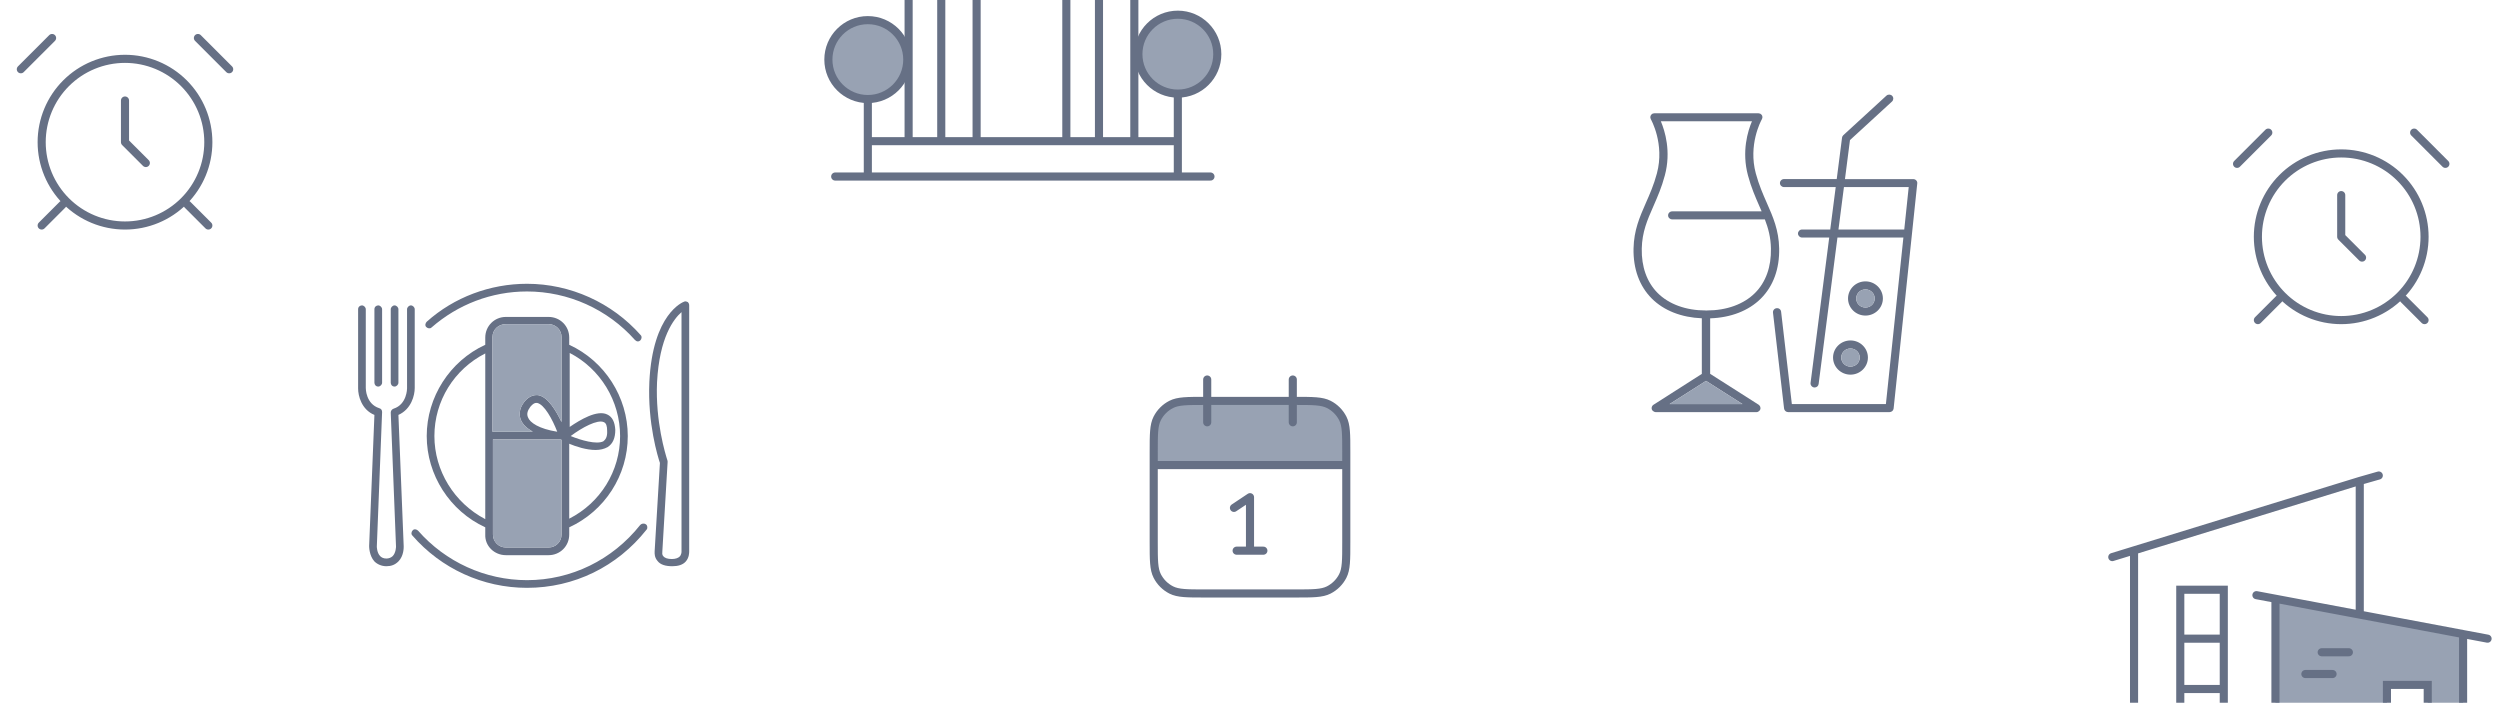 <svg width="370" height="104" viewBox="0 0 370 104" fill="none" xmlns="http://www.w3.org/2000/svg">
    <circle cx="301.735" cy="117.731" r="11.072" transform="rotate(-37.727 301.735 117.731)" stroke="#667085" stroke-width="1.2" stroke-linecap="round" stroke-linejoin="round"/>
    <path d="M284.641 121.288C285.596 120.549 288.169 119.271 290.821 120.068M312.546 113.947L316.005 113.815L316.702 117.347L313.243 117.479M262.219 123.877L258.441 124.256L259.066 128.352L262.844 127.973M269.138 123.613L271.727 119.066M270.646 127.535L276.07 118.759M274.989 127.228L277.577 122.681M297.957 118.11L300.545 113.563M299.464 122.032L304.888 113.257M303.807 121.726L306.395 117.179" stroke="#667085" stroke-width="1.2" stroke-linecap="round" stroke-linejoin="round"/>
    <path d="M123.609 26.126H128.439M179.15 26.126H174.32M174.32 26.126H128.439M174.32 26.126V20.894M174.32 8.417V20.894M128.439 26.126V20.894M128.439 8.417V20.894M128.439 20.894H134.476M174.32 20.894H167.881M167.881 20.894V-2.852M167.881 20.894H162.649M162.649 -2.852H173.515L150.977 -18.548M162.649 -2.852V20.894M162.649 -2.852H157.819M162.649 20.894H157.819M157.819 -2.852V20.894M157.819 -2.852H144.538M157.819 20.894H144.538M144.538 -2.852V20.894M144.538 -2.852H139.306M144.538 20.894H139.306M139.306 -2.852V20.894M139.306 -2.852H134.476M139.306 20.894H134.476M134.476 -2.852H128.841L150.977 -18.548M134.476 -2.852V20.894M150.977 -18.548V-22.17M150.977 -22.17V-27H160.234V-22.17H150.977Z" stroke="#667085" stroke-width="1.2" stroke-linecap="round" stroke-linejoin="round"/>
    <circle cx="128.439" cy="8.82" r="5.839" fill="#98A2B3" stroke="#667085" stroke-width="1.2" stroke-linecap="round" stroke-linejoin="round"/>
    <circle cx="174.32" cy="8.015" r="5.839" fill="#98A2B3" stroke="#667085" stroke-width="1.2" stroke-linecap="round" stroke-linejoin="round"/>
    <path fill-rule="evenodd" clip-rule="evenodd" d="M283.162 26.509C283.328 26.509 283.495 26.576 283.608 26.702C283.722 26.828 283.782 26.991 283.752 27.169L280.257 60.458C280.219 60.762 279.962 60.992 279.651 60.992H264.641C264.338 60.992 264.081 60.762 264.043 60.465L262.402 46.274C262.364 45.948 262.598 45.651 262.931 45.614C263.279 45.569 263.567 45.807 263.605 46.133L265.193 59.797H279.114L281.702 35.156H271.942L269.158 56.829C269.12 57.133 268.863 57.348 268.56 57.348C268.553 57.348 268.545 57.347 268.538 57.346C268.533 57.346 268.527 57.345 268.522 57.344C268.515 57.343 268.508 57.343 268.501 57.342C268.495 57.341 268.49 57.341 268.484 57.341C268.159 57.304 267.925 57.007 267.962 56.68L270.724 35.156H266.707C266.374 35.156 266.101 34.889 266.101 34.562C266.101 34.235 266.374 33.968 266.707 33.968H270.875L271.685 27.689H264.036C263.703 27.689 263.431 27.422 263.431 27.095C263.431 26.768 263.703 26.501 264.036 26.501H271.836L272.623 20.363C272.646 20.23 272.706 20.103 272.812 20.007L279.19 14.158C279.432 13.935 279.818 13.95 280.045 14.188C280.272 14.425 280.257 14.804 280.015 15.027L273.796 20.734L273.054 26.509H283.162ZM272.903 27.689L272.093 33.968H281.83L282.489 27.689H272.903Z" fill="#667085"/>
    <path fill-rule="evenodd" clip-rule="evenodd" d="M273.871 55.448C272.449 55.448 271.291 54.312 271.291 52.917C271.291 51.522 272.449 50.386 273.871 50.386C275.294 50.386 276.451 51.522 276.451 52.917C276.451 54.312 275.294 55.448 273.871 55.448ZM275.241 52.917C275.241 52.175 274.628 51.574 273.871 51.574C273.115 51.574 272.502 52.175 272.502 52.917C272.502 53.659 273.115 54.261 273.871 54.261C274.628 54.261 275.241 53.659 275.241 52.917Z" fill="#667085"/>
    <path fill-rule="evenodd" clip-rule="evenodd" d="M276.088 46.705C277.51 46.705 278.668 45.569 278.668 44.174C278.668 42.778 277.51 41.643 276.088 41.643C274.666 41.643 273.508 42.778 273.508 44.174C273.508 45.569 274.658 46.705 276.088 46.705ZM276.088 42.83C276.845 42.83 277.457 43.432 277.457 44.174C277.457 44.916 276.845 45.517 276.088 45.517C275.331 45.517 274.719 44.916 274.719 44.174C274.719 43.432 275.331 42.83 276.088 42.83Z" fill="#667085"/>
    <path fill-rule="evenodd" clip-rule="evenodd" d="M263.317 36.766C263.378 39.787 262.447 42.348 260.616 44.181C258.808 45.992 256.145 47.017 253.103 47.113V55.329L260.283 59.901C260.298 59.911 260.307 59.921 260.315 59.931C260.319 59.936 260.324 59.941 260.329 59.946C260.359 59.968 260.389 59.998 260.412 60.028C260.435 60.05 260.457 60.087 260.472 60.117C260.489 60.144 260.497 60.166 260.506 60.191C260.51 60.2 260.514 60.21 260.518 60.221C260.522 60.239 260.525 60.26 260.529 60.28C260.533 60.3 260.537 60.321 260.541 60.339C260.542 60.344 260.544 60.348 260.545 60.352C260.551 60.368 260.556 60.381 260.556 60.399C260.556 60.411 260.553 60.421 260.551 60.43C260.55 60.437 260.548 60.444 260.548 60.451C260.548 60.495 260.541 60.532 260.525 60.569C260.52 60.582 260.516 60.594 260.512 60.607C260.504 60.631 260.495 60.656 260.48 60.681C260.47 60.691 260.467 60.701 260.463 60.711C260.462 60.715 260.46 60.72 260.457 60.725C260.451 60.732 260.444 60.736 260.438 60.739C260.43 60.743 260.424 60.747 260.42 60.755C260.374 60.807 260.329 60.852 260.268 60.889C260.259 60.895 260.251 60.902 260.244 60.908C260.232 60.919 260.221 60.929 260.208 60.933C260.124 60.978 260.041 61 259.943 61H245.046C245.026 61 245.006 60.993 244.986 60.987C244.975 60.983 244.965 60.98 244.955 60.978C244.937 60.972 244.919 60.968 244.901 60.965C244.874 60.959 244.846 60.954 244.819 60.941C244.759 60.918 244.713 60.881 244.66 60.837L244.63 60.807C244.618 60.796 244.606 60.787 244.593 60.778C244.573 60.763 244.553 60.748 244.539 60.725C244.358 60.451 244.441 60.08 244.721 59.901L251.87 55.337V47.106C248.867 46.987 246.249 45.97 244.463 44.181C242.633 42.348 241.702 39.787 241.763 36.766C241.823 34.065 242.673 32.124 243.57 30.075L243.578 30.057L243.596 30.016C244.173 28.708 244.771 27.353 245.22 25.67C246.4 21.284 244.342 17.676 244.32 17.639C244.312 17.632 244.312 17.617 244.312 17.61C244.297 17.572 244.282 17.535 244.274 17.498C244.271 17.481 244.267 17.465 244.264 17.45C244.257 17.425 244.252 17.402 244.252 17.38C244.252 17.372 244.25 17.366 244.248 17.361C244.246 17.355 244.244 17.35 244.244 17.342C244.244 17.326 244.248 17.313 244.252 17.3C244.256 17.289 244.259 17.279 244.259 17.268C244.259 17.231 244.267 17.194 244.282 17.157C244.297 17.12 244.312 17.083 244.335 17.053C244.35 17.023 244.373 16.986 244.395 16.964C244.426 16.927 244.456 16.904 244.494 16.882C244.499 16.878 244.503 16.872 244.508 16.866C244.519 16.854 244.531 16.84 244.547 16.83C244.554 16.823 244.569 16.823 244.577 16.83C244.584 16.828 244.591 16.825 244.597 16.822C244.627 16.81 244.653 16.799 244.69 16.793C244.708 16.79 244.724 16.786 244.74 16.782C244.765 16.776 244.788 16.771 244.812 16.771C244.819 16.771 244.825 16.769 244.83 16.767C244.836 16.765 244.842 16.763 244.849 16.763H260.238C260.245 16.763 260.251 16.765 260.257 16.767C260.263 16.769 260.268 16.771 260.276 16.771C260.307 16.771 260.335 16.778 260.362 16.785C260.374 16.788 260.385 16.791 260.397 16.793C260.435 16.8 260.472 16.815 260.51 16.83C260.518 16.83 260.533 16.83 260.541 16.838C260.553 16.842 260.561 16.851 260.57 16.86C260.577 16.868 260.584 16.876 260.594 16.882C260.631 16.904 260.662 16.934 260.692 16.964C260.711 16.978 260.724 16.998 260.735 17.014C260.741 17.024 260.747 17.032 260.752 17.038C260.775 17.068 260.79 17.105 260.805 17.142C260.815 17.166 260.819 17.194 260.822 17.22C260.824 17.234 260.825 17.248 260.828 17.261C260.828 17.271 260.831 17.281 260.835 17.292C260.839 17.305 260.843 17.319 260.843 17.335C260.843 17.342 260.841 17.348 260.839 17.354C260.838 17.359 260.836 17.365 260.836 17.372C260.836 17.403 260.828 17.43 260.821 17.456C260.818 17.468 260.815 17.479 260.813 17.491C260.805 17.509 260.8 17.528 260.794 17.547C260.788 17.565 260.783 17.584 260.775 17.602C260.771 17.61 260.769 17.615 260.768 17.621C260.766 17.626 260.764 17.632 260.76 17.639C260.76 17.639 260.756 17.646 260.751 17.657C260.602 17.933 258.721 21.439 259.86 25.67C260.321 27.37 260.919 28.735 261.501 30.057C262.409 32.113 263.264 34.057 263.317 36.766ZM257.893 59.805L252.491 56.368L247.089 59.805H257.893ZM244.691 30.548C243.801 32.575 243.033 34.324 242.981 36.796C242.928 39.49 243.737 41.754 245.326 43.357C246.99 45.027 249.525 45.948 252.445 45.948H252.476C252.492 45.948 252.506 45.952 252.519 45.956C252.53 45.959 252.541 45.962 252.551 45.962C252.567 45.962 252.581 45.958 252.594 45.954C252.606 45.951 252.616 45.948 252.627 45.948C255.547 45.948 258.074 45.027 259.746 43.357C261.343 41.761 262.152 39.49 262.099 36.796C262.069 35.126 261.706 33.79 261.199 32.469H247.482C247.149 32.469 246.877 32.202 246.877 31.875C246.877 31.549 247.149 31.281 247.482 31.281H260.722C260.691 31.209 260.659 31.136 260.628 31.062C260.553 30.887 260.477 30.709 260.397 30.532L260.378 30.489C259.786 29.137 259.174 27.737 258.702 25.974C257.741 22.412 258.679 19.384 259.292 17.944H245.803C246.408 19.376 247.354 22.412 246.393 25.974C245.926 27.727 245.321 29.109 244.734 30.449L244.698 30.532L244.691 30.548Z" fill="#667085"/>
    <path d="M252.491 56.368L257.893 59.805H247.089L252.491 56.368Z" fill="#98A2B3"/>
    <path d="M273.871 51.574C274.628 51.574 275.241 52.175 275.241 52.917C275.241 53.659 274.628 54.261 273.871 54.261C273.115 54.261 272.502 53.659 272.502 52.917C272.502 52.175 273.115 51.574 273.871 51.574Z" fill="#98A2B3"/>
    <path d="M277.457 44.174C277.457 43.432 276.845 42.83 276.088 42.83C275.331 42.83 274.719 43.432 274.719 44.174C274.719 44.916 275.331 45.517 276.088 45.517C276.845 45.517 277.457 44.916 277.457 44.174Z" fill="#98A2B3"/>
    <path d="M63.865 48.469C67.771 45.057 72.742 43.137 77.997 43.137C84.104 43.137 89.927 45.768 93.975 50.318C94.117 50.46 94.259 50.531 94.401 50.531C94.543 50.531 94.686 50.46 94.757 50.389C94.969 50.175 95.04 49.82 94.828 49.607C90.567 44.773 84.388 42 77.997 42C72.529 42 67.203 43.99 63.155 47.616C62.942 47.829 62.871 48.185 63.084 48.398C63.297 48.611 63.652 48.682 63.865 48.469Z" fill="#667085"/>
    <path d="M94.757 77.687C90.638 82.877 84.531 85.863 77.997 85.863C71.819 85.863 65.925 83.161 61.877 78.54C61.664 78.327 61.309 78.256 61.096 78.469C60.883 78.683 60.812 79.038 61.025 79.251C65.285 84.156 71.464 87 77.997 87C84.957 87 91.348 83.872 95.68 78.398C95.893 78.185 95.822 77.758 95.609 77.616C95.325 77.403 94.97 77.474 94.757 77.687Z" fill="#667085"/>
    <path fill-rule="evenodd" clip-rule="evenodd" d="M81.193 82.166H74.873C73.168 82.166 71.748 80.815 71.819 79.109V78.043C66.564 75.626 63.155 70.294 63.155 64.535C63.155 58.777 66.564 53.445 71.819 51.028V49.962C71.819 48.256 73.168 46.905 74.873 46.905H81.193C82.897 46.905 84.246 48.256 84.246 49.962V51.028C89.501 53.445 92.91 58.777 92.91 64.535C92.91 70.365 89.501 75.626 84.246 78.043V79.109C84.246 80.815 82.897 82.166 81.193 82.166ZM74.873 81.028H81.193C82.258 81.028 83.11 80.175 83.11 79.109V65.104C83.039 65.033 82.897 65.033 82.826 65.033H72.955V79.109C72.955 80.175 73.807 81.028 74.873 81.028ZM84.246 76.763C88.862 74.417 91.774 69.725 91.774 64.535C91.774 59.346 88.862 54.583 84.317 52.237V63.185C85.88 62.118 88.365 60.626 89.857 61.336C90.638 61.692 90.993 62.474 91.064 63.611C91.064 64.82 90.709 65.673 89.928 66.171C89.43 66.455 88.791 66.597 88.152 66.597C86.803 66.597 85.241 66.099 84.246 65.673V76.763ZM89.359 62.474C88.436 62.047 86.164 63.256 84.46 64.535C86.022 65.175 88.294 65.815 89.288 65.317C89.304 65.302 89.324 65.284 89.347 65.264C89.533 65.102 89.92 64.765 89.857 63.754C89.857 63.043 89.715 62.616 89.359 62.474ZM81.193 47.971H74.873C73.736 47.971 72.884 48.825 72.884 49.891V63.896H78.849C77.997 63.398 77.358 62.829 77.074 62.118C76.861 61.55 76.719 60.554 77.642 59.417C78.423 58.493 79.204 58.422 79.701 58.493C81.122 58.777 82.329 60.839 83.11 62.474V49.891C83.11 48.825 82.258 47.971 81.193 47.971ZM78.139 61.763C78.423 62.545 79.772 63.469 82.471 63.896C81.761 62.047 80.554 59.843 79.488 59.63H79.346C79.133 59.63 78.849 59.772 78.494 60.199C78.068 60.768 77.926 61.265 78.139 61.763ZM71.819 52.308C67.203 54.654 64.291 59.346 64.291 64.535C64.291 69.654 67.203 74.417 71.819 76.834V52.308Z" fill="#667085"/>
    <path fill-rule="evenodd" clip-rule="evenodd" d="M102 81.597V45.199C102 44.986 101.929 44.844 101.787 44.702C101.645 44.63 101.432 44.559 101.29 44.63C101.077 44.702 96.603 46.408 96.106 56.502C95.822 62.687 97.384 67.664 97.668 68.517L96.887 81.597C96.887 81.618 96.886 81.642 96.886 81.669C96.879 81.932 96.863 82.504 97.313 83.019C97.739 83.588 98.52 83.801 99.514 83.801C100.367 83.801 101.077 83.588 101.503 83.09C102 82.521 102 81.811 102 81.597ZM100.58 82.379C100.367 82.592 99.941 82.735 99.444 82.735C98.804 82.735 98.378 82.592 98.165 82.308C97.952 82.095 98.023 81.739 98.023 81.739V81.668L98.804 68.445V68.232C98.804 68.226 98.79 68.178 98.763 68.093C98.49 67.22 96.984 62.397 97.242 56.574C97.597 49.891 99.728 47.19 100.864 46.194V81.668C100.864 81.668 100.864 82.095 100.58 82.379Z" fill="#667085"/>
    <path d="M56.551 56.645C56.551 56.929 56.267 57.213 55.983 57.213C55.627 57.213 55.414 56.929 55.414 56.645V45.768C55.414 45.412 55.699 45.199 55.983 45.199C56.267 45.199 56.551 45.483 56.551 45.768V56.645Z" fill="#667085"/>
    <path d="M61.38 57.426V45.768C61.38 45.483 61.096 45.199 60.812 45.199C60.528 45.199 60.243 45.483 60.243 45.768V57.498C60.243 57.498 60.243 59.844 58.255 60.483C58.042 60.554 57.829 60.768 57.829 61.052L58.61 80.886C58.61 80.886 58.61 81.81 58.113 82.308C57.9 82.521 57.545 82.663 57.19 82.663C56.764 82.663 56.48 82.521 56.267 82.308C55.77 81.81 55.77 80.886 55.77 80.886L56.551 60.981C56.551 60.697 56.409 60.483 56.125 60.412C54.136 59.773 54.136 57.498 54.136 57.426V45.768C54.136 45.483 53.852 45.199 53.568 45.199C53.284 45.199 53 45.412 53 45.768V57.498C53 58.564 53.497 60.626 55.414 61.408L54.633 80.815C54.633 80.886 54.633 82.237 55.414 83.09C55.841 83.516 56.48 83.801 57.19 83.801C57.9 83.801 58.468 83.588 58.965 83.09C59.781 82.273 59.751 81 59.747 80.831L59.746 80.815L58.965 61.408C60.883 60.554 61.38 58.493 61.38 57.426Z" fill="#667085"/>
    <path d="M58.965 56.645C58.965 56.929 58.681 57.213 58.397 57.213C58.042 57.213 57.829 56.929 57.829 56.645V45.768C57.829 45.483 58.113 45.199 58.397 45.199C58.681 45.199 58.965 45.483 58.965 45.768V56.645Z" fill="#667085"/>
    <path d="M74.873 47.971H81.193C82.258 47.971 83.11 48.825 83.11 49.891V62.474C82.329 60.839 81.122 58.777 79.701 58.493C79.204 58.422 78.423 58.493 77.642 59.417C76.719 60.554 76.861 61.55 77.074 62.118C77.358 62.829 77.997 63.398 78.849 63.896H72.884V49.891C72.884 48.825 73.736 47.971 74.873 47.971Z" fill="#98A2B3"/>
    <path d="M81.193 81.028H74.873C73.807 81.028 72.955 80.175 72.955 79.109V65.033H82.826C82.897 65.033 83.039 65.033 83.11 65.104V79.109C83.11 80.175 82.258 81.028 81.193 81.028Z" fill="#98A2B3"/>
    <path d="M364.538 115.451V93.841L349.244 90.962L336.767 88.614V115.451H353.268V101.365H359.305V115.451H364.538Z" fill="#98A2B3"/>
    <path d="M312.217 115.451H315.839M368.965 115.451H364.538M364.538 115.451V93.841L349.244 90.962M364.538 115.451H359.305M336.767 115.451V88.614L349.244 90.962M336.767 115.451H315.839M336.767 115.451H353.268M333.95 88.084L349.244 90.962M368.16 94.523L349.244 90.962M349.244 90.962V71.18M349.244 71.18L312.619 82.449M349.244 71.18L352.061 70.375M315.839 115.451V81.458M322.681 94.523V87.279H329.12V94.523M322.681 94.523H329.12M322.681 94.523V101.969M329.12 94.523V101.969M322.681 101.969V109.414H329.12V101.969M322.681 101.969H329.12M341.194 99.755H345.219M343.609 96.535H347.634M353.268 115.451V101.365H359.305V115.451M353.268 115.451H359.305" stroke="#667085" stroke-width="1.2" stroke-linecap="round"/>
    <path d="M170.75 68.833H199.25V66.933C199.25 64.273 199.25 62.943 198.732 61.927C198.277 61.033 197.55 60.306 196.656 59.851C195.64 59.333 194.31 59.333 191.65 59.333H191.333H178.667H178.35C175.69 59.333 174.36 59.333 173.344 59.851C172.45 60.306 171.723 61.033 171.268 61.927C170.75 62.943 170.75 64.273 170.75 66.933V68.833Z" fill="#98A2B3"/>
    <path d="M199.25 66.933V80.233C199.25 82.894 199.25 84.224 198.732 85.24C198.277 86.134 197.55 86.86 196.656 87.316C195.64 87.833 194.31 87.833 191.65 87.833H178.35C175.69 87.833 174.36 87.833 173.344 87.316C172.45 86.86 171.723 86.134 171.268 85.24C170.75 84.224 170.75 82.894 170.75 80.233V66.933M199.25 66.933C199.25 64.273 199.25 62.943 198.732 61.927C198.277 61.033 197.55 60.306 196.656 59.851C195.64 59.333 194.31 59.333 191.65 59.333H191.333M199.25 66.933V68.833H170.75V66.933M170.75 66.933C170.75 64.273 170.75 62.943 171.268 61.927C171.723 61.033 172.45 60.306 173.344 59.851C174.36 59.333 175.69 59.333 178.35 59.333H178.667M191.333 56.167V59.333M191.333 62.5V59.333M178.667 56.167V59.333M178.667 62.5V59.333M182.625 75.167L185 73.583V81.5M183.021 81.5H186.979M191.333 59.333H178.667" stroke="#667085" stroke-width="1.2" stroke-linecap="round" stroke-linejoin="round"/>
    <path d="M335.708 19.625L331.083 24.25M361.917 24.25L357.292 19.625M337.25 44.292L334.167 47.375M355.75 44.292L358.833 47.375M346.5 28.875V35.042L349.583 38.125M346.5 47.375C349.771 47.375 352.908 46.076 355.221 43.763C357.534 41.45 358.833 38.313 358.833 35.042C358.833 31.771 357.534 28.634 355.221 26.321C352.908 24.008 349.771 22.708 346.5 22.708C343.229 22.708 340.092 24.008 337.779 26.321C335.466 28.634 334.167 31.771 334.167 35.042C334.167 38.313 335.466 41.45 337.779 43.763C340.092 46.076 343.229 47.375 346.5 47.375Z" stroke="#667085" stroke-width="1.2" stroke-linecap="round" stroke-linejoin="round"/>
    <path d="M7.708 5.625L3.083 10.25M33.917 10.25L29.292 5.625M9.25 30.292L6.167 33.375M27.75 30.292L30.834 33.375M18.5 14.875V21.042L21.584 24.125M18.5 33.375C21.771 33.375 24.908 32.076 27.221 29.763C29.534 27.45 30.834 24.313 30.834 21.042C30.834 17.771 29.534 14.634 27.221 12.321C24.908 10.008 21.771 8.708 18.5 8.708C15.229 8.708 12.092 10.008 9.779 12.321C7.466 14.634 6.167 17.771 6.167 21.042C6.167 24.313 7.466 27.45 9.779 29.763C12.092 32.076 15.229 33.375 18.5 33.375Z" stroke="#667085" stroke-width="1.2" stroke-linecap="round" stroke-linejoin="round"/>
</svg>
